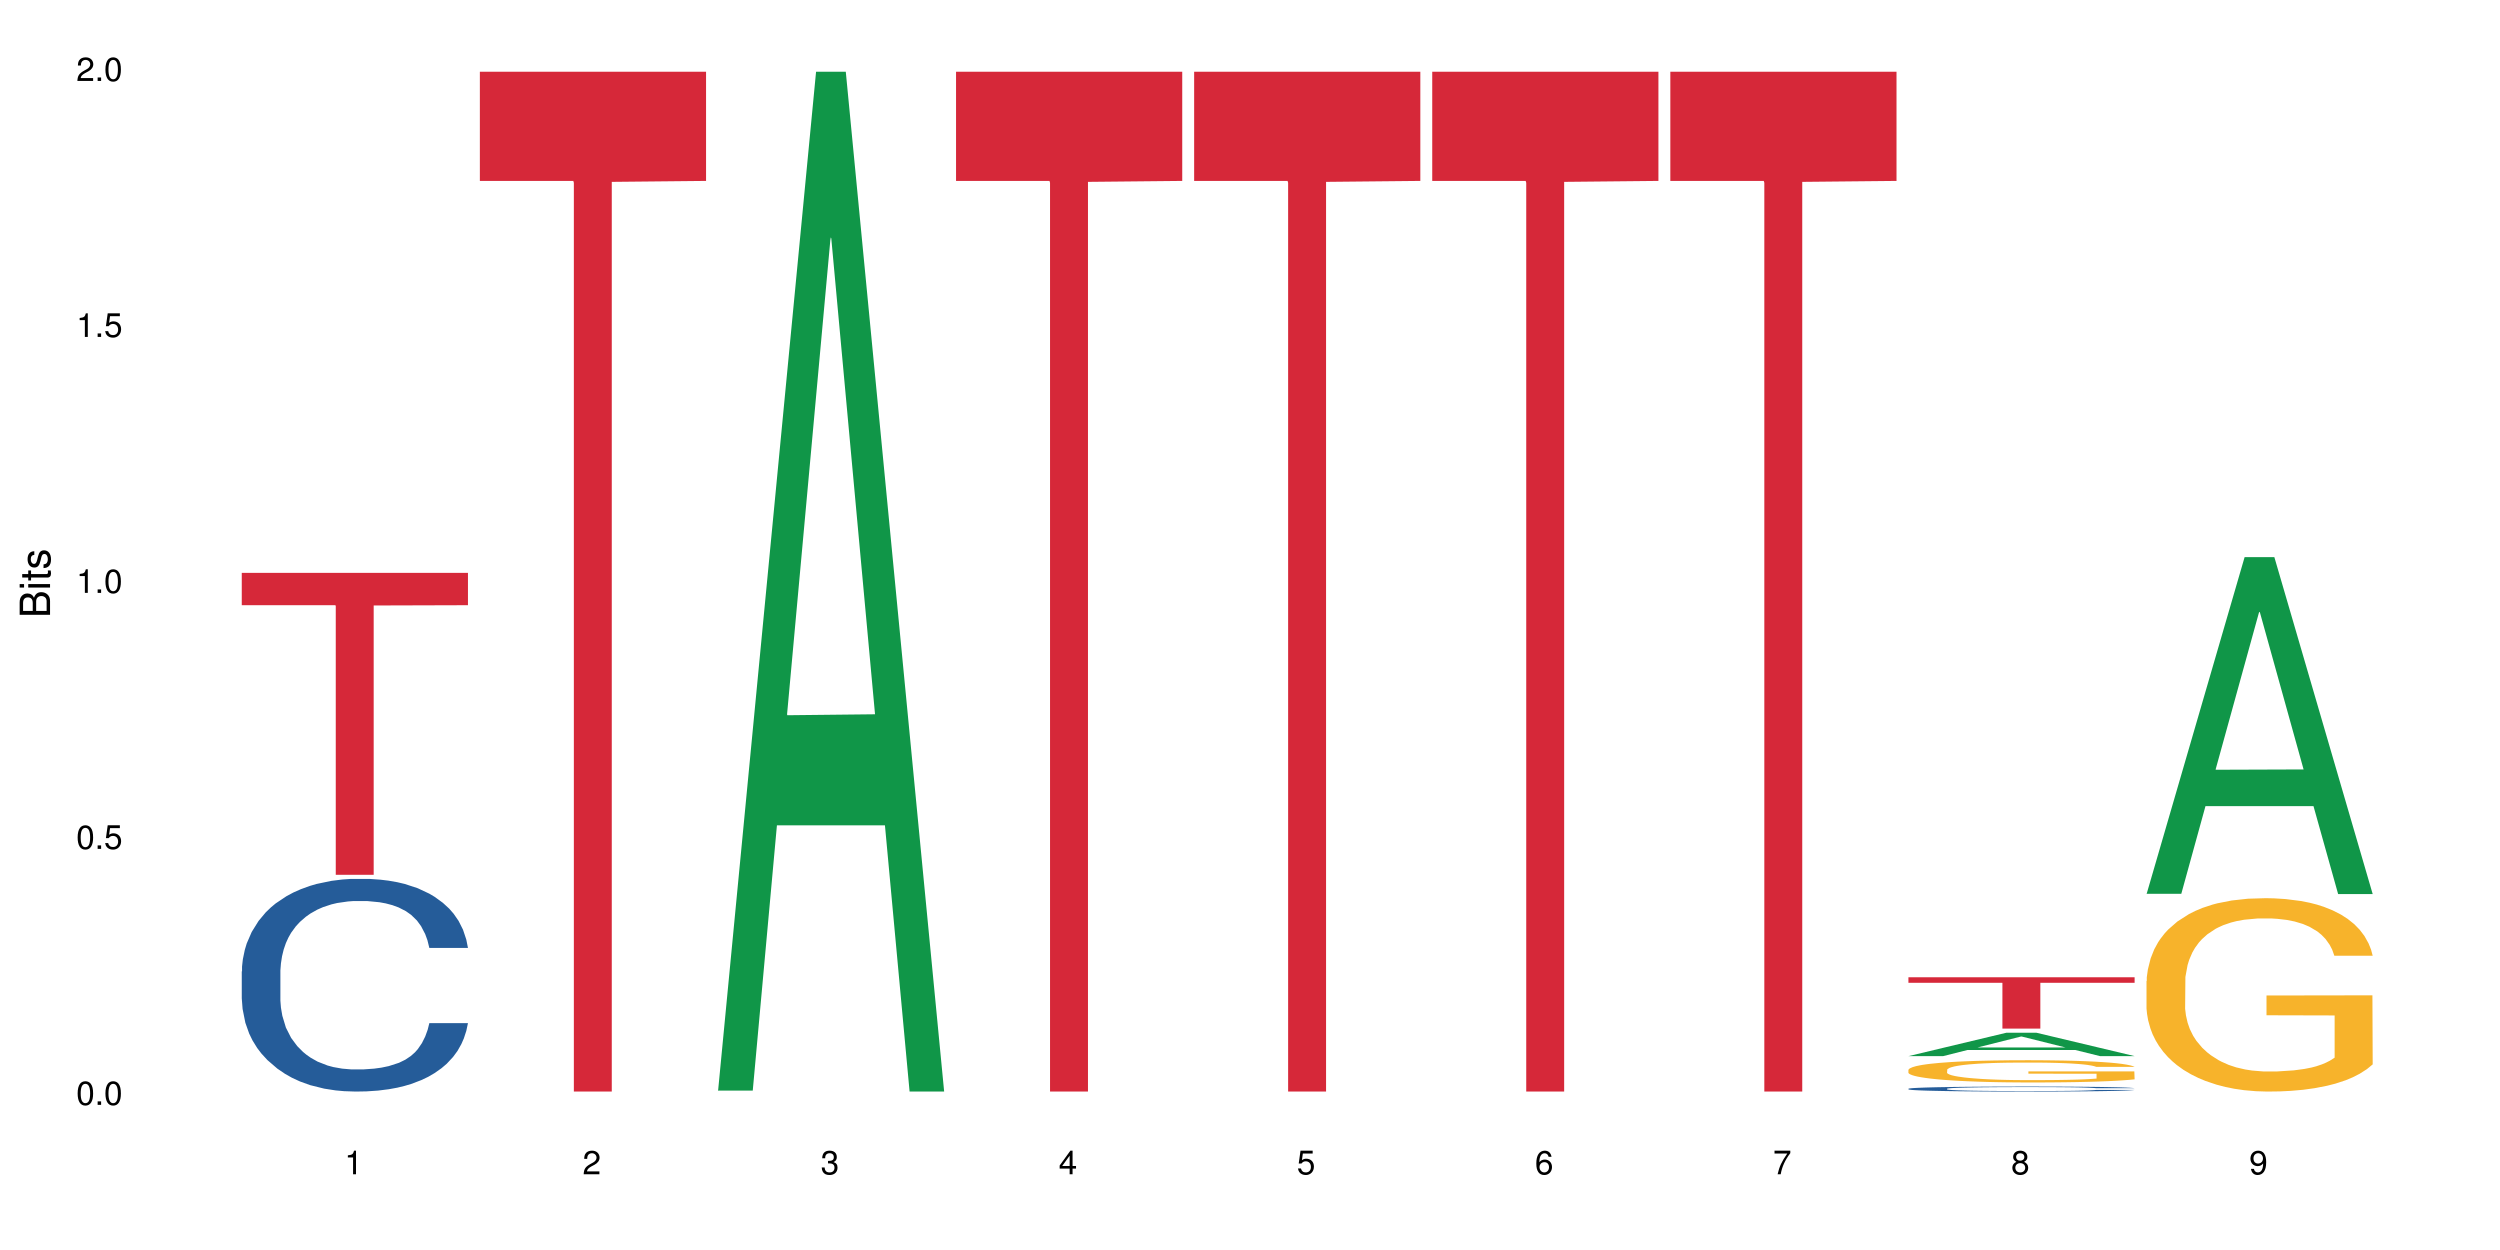 <?xml version="1.0" encoding="UTF-8"?>
<svg xmlns="http://www.w3.org/2000/svg" xmlns:xlink="http://www.w3.org/1999/xlink" width="720pt" height="360pt" viewBox="0 0 720 360" version="1.1">
<defs>
<g>
<symbol overflow="visible" id="glyph0-0">
<path style="stroke:none;" d=""/>
</symbol>
<symbol overflow="visible" id="glyph0-1">
<path style="stroke:none;" d="M 2.641 -6.797 C 2 -6.797 1.422 -6.531 1.078 -6.047 C 0.641 -5.453 0.406 -4.547 0.406 -3.297 C 0.406 -1 1.188 0.219 2.641 0.219 C 4.078 0.219 4.859 -1 4.859 -3.234 C 4.859 -4.562 4.656 -5.438 4.203 -6.047 C 3.844 -6.531 3.281 -6.797 2.641 -6.797 Z M 2.641 -6.047 C 3.547 -6.047 4 -5.125 4 -3.312 C 4 -1.375 3.562 -0.484 2.625 -0.484 C 1.734 -0.484 1.281 -1.422 1.281 -3.281 C 1.281 -5.141 1.734 -6.047 2.641 -6.047 Z M 2.641 -6.047 "/>
</symbol>
<symbol overflow="visible" id="glyph0-2">
<path style="stroke:none;" d="M 1.828 -1 L 0.828 -1 L 0.828 0 L 1.828 0 Z M 1.828 -1 "/>
</symbol>
<symbol overflow="visible" id="glyph0-3">
<path style="stroke:none;" d="M 4.562 -6.797 L 1.062 -6.797 L 0.547 -3.094 L 1.328 -3.094 C 1.719 -3.562 2.047 -3.734 2.578 -3.734 C 3.484 -3.734 4.062 -3.109 4.062 -2.094 C 4.062 -1.125 3.484 -0.531 2.578 -0.531 C 1.828 -0.531 1.375 -0.906 1.188 -1.672 L 0.328 -1.672 C 0.453 -1.109 0.547 -0.844 0.75 -0.594 C 1.125 -0.078 1.828 0.219 2.594 0.219 C 3.969 0.219 4.922 -0.781 4.922 -2.219 C 4.922 -3.562 4.031 -4.484 2.719 -4.484 C 2.25 -4.484 1.859 -4.359 1.469 -4.062 L 1.734 -5.969 L 4.562 -5.969 Z M 4.562 -6.797 "/>
</symbol>
<symbol overflow="visible" id="glyph0-4">
<path style="stroke:none;" d="M 2.484 -4.844 L 2.484 0 L 3.328 0 L 3.328 -6.797 L 2.766 -6.797 C 2.469 -5.75 2.281 -5.609 0.984 -5.453 L 0.984 -4.844 Z M 2.484 -4.844 "/>
</symbol>
<symbol overflow="visible" id="glyph0-5">
<path style="stroke:none;" d="M 4.859 -0.828 L 1.281 -0.828 C 1.359 -1.391 1.672 -1.75 2.5 -2.234 L 3.469 -2.75 C 4.406 -3.266 4.906 -3.969 4.906 -4.812 C 4.906 -5.375 4.672 -5.906 4.266 -6.266 C 3.859 -6.625 3.375 -6.797 2.719 -6.797 C 1.859 -6.797 1.219 -6.5 0.844 -5.922 C 0.609 -5.562 0.5 -5.125 0.484 -4.438 L 1.328 -4.438 C 1.359 -4.906 1.406 -5.188 1.531 -5.406 C 1.75 -5.812 2.188 -6.062 2.703 -6.062 C 3.469 -6.062 4.031 -5.516 4.031 -4.781 C 4.031 -4.25 3.719 -3.797 3.125 -3.438 L 2.234 -2.938 C 0.812 -2.141 0.406 -1.5 0.328 0 L 4.859 0 Z M 4.859 -0.828 "/>
</symbol>
<symbol overflow="visible" id="glyph0-6">
<path style="stroke:none;" d="M 2.125 -3.125 L 2.578 -3.125 C 3.516 -3.125 3.984 -2.703 3.984 -1.891 C 3.984 -1.031 3.469 -0.531 2.578 -0.531 C 1.656 -0.531 1.203 -0.984 1.156 -1.969 L 0.312 -1.969 C 0.344 -1.422 0.438 -1.078 0.609 -0.766 C 0.953 -0.109 1.625 0.219 2.547 0.219 C 3.953 0.219 4.859 -0.609 4.859 -1.906 C 4.859 -2.766 4.516 -3.25 3.703 -3.516 C 4.344 -3.766 4.656 -4.25 4.656 -4.938 C 4.656 -6.109 3.875 -6.797 2.578 -6.797 C 1.203 -6.797 0.484 -6.047 0.453 -4.609 L 1.297 -4.609 C 1.312 -5.016 1.344 -5.25 1.453 -5.453 C 1.641 -5.828 2.062 -6.062 2.594 -6.062 C 3.344 -6.062 3.797 -5.625 3.797 -4.906 C 3.797 -4.422 3.609 -4.141 3.25 -3.984 C 3.016 -3.891 2.719 -3.844 2.125 -3.844 Z M 2.125 -3.125 "/>
</symbol>
<symbol overflow="visible" id="glyph0-7">
<path style="stroke:none;" d="M 3.141 -1.625 L 3.141 0 L 3.984 0 L 3.984 -1.625 L 4.984 -1.625 L 4.984 -2.391 L 3.984 -2.391 L 3.984 -6.797 L 3.359 -6.797 L 0.266 -2.516 L 0.266 -1.625 Z M 3.141 -2.391 L 1 -2.391 L 3.141 -5.359 Z M 3.141 -2.391 "/>
</symbol>
<symbol overflow="visible" id="glyph0-8">
<path style="stroke:none;" d="M 4.781 -5.031 C 4.609 -6.141 3.891 -6.797 2.844 -6.797 C 2.094 -6.797 1.422 -6.438 1.031 -5.828 C 0.609 -5.172 0.406 -4.344 0.406 -3.094 C 0.406 -1.953 0.578 -1.234 0.984 -0.625 C 1.359 -0.078 1.953 0.219 2.703 0.219 C 3.984 0.219 4.922 -0.734 4.922 -2.078 C 4.922 -3.344 4.062 -4.234 2.844 -4.234 C 2.172 -4.234 1.641 -3.969 1.281 -3.469 C 1.281 -5.125 1.828 -6.047 2.797 -6.047 C 3.391 -6.047 3.797 -5.672 3.938 -5.031 Z M 2.734 -3.484 C 3.547 -3.484 4.062 -2.922 4.062 -2 C 4.062 -1.156 3.484 -0.531 2.703 -0.531 C 1.922 -0.531 1.328 -1.188 1.328 -2.047 C 1.328 -2.891 1.906 -3.484 2.734 -3.484 Z M 2.734 -3.484 "/>
</symbol>
<symbol overflow="visible" id="glyph0-9">
<path style="stroke:none;" d="M 4.984 -6.797 L 0.438 -6.797 L 0.438 -5.969 L 4.109 -5.969 C 2.5 -3.656 1.828 -2.234 1.328 0 L 2.219 0 C 2.594 -2.172 3.453 -4.047 4.984 -6.094 Z M 4.984 -6.797 "/>
</symbol>
<symbol overflow="visible" id="glyph0-10">
<path style="stroke:none;" d="M 3.75 -3.578 C 4.453 -4 4.688 -4.344 4.688 -4.984 C 4.688 -6.047 3.844 -6.797 2.641 -6.797 C 1.438 -6.797 0.594 -6.047 0.594 -4.984 C 0.594 -4.359 0.828 -4.016 1.516 -3.578 C 0.734 -3.203 0.359 -2.641 0.359 -1.891 C 0.359 -0.641 1.297 0.219 2.641 0.219 C 3.984 0.219 4.922 -0.641 4.922 -1.875 C 4.922 -2.641 4.531 -3.203 3.75 -3.578 Z M 2.641 -6.047 C 3.359 -6.047 3.812 -5.625 3.812 -4.969 C 3.812 -4.344 3.344 -3.922 2.641 -3.922 C 1.922 -3.922 1.453 -4.344 1.453 -4.984 C 1.453 -5.625 1.922 -6.047 2.641 -6.047 Z M 2.641 -3.203 C 3.484 -3.203 4.062 -2.672 4.062 -1.875 C 4.062 -1.062 3.484 -0.531 2.625 -0.531 C 1.797 -0.531 1.219 -1.078 1.219 -1.875 C 1.219 -2.672 1.797 -3.203 2.641 -3.203 Z M 2.641 -3.203 "/>
</symbol>
<symbol overflow="visible" id="glyph0-11">
<path style="stroke:none;" d="M 0.516 -1.547 C 0.672 -0.438 1.406 0.219 2.438 0.219 C 3.188 0.219 3.859 -0.141 4.266 -0.75 C 4.688 -1.406 4.891 -2.25 4.891 -3.484 C 4.891 -4.625 4.703 -5.359 4.312 -5.953 C 3.938 -6.5 3.344 -6.797 2.594 -6.797 C 1.297 -6.797 0.359 -5.844 0.359 -4.516 C 0.359 -3.25 1.234 -2.344 2.453 -2.344 C 3.094 -2.344 3.562 -2.578 4.016 -3.109 C 4 -1.453 3.469 -0.531 2.5 -0.531 C 1.906 -0.531 1.484 -0.906 1.359 -1.547 Z M 2.578 -6.062 C 3.375 -6.062 3.969 -5.406 3.969 -4.531 C 3.969 -3.688 3.375 -3.094 2.547 -3.094 C 1.734 -3.094 1.234 -3.672 1.234 -4.578 C 1.234 -5.438 1.797 -6.062 2.578 -6.062 Z M 2.578 -6.062 "/>
</symbol>
<symbol overflow="visible" id="glyph1-0">
<path style="stroke:none;" d=""/>
</symbol>
<symbol overflow="visible" id="glyph1-1">
<path style="stroke:none;" d="M 0 -0.953 L 0 -4.891 C 0 -5.719 -0.234 -6.344 -0.734 -6.797 C -1.188 -7.234 -1.812 -7.469 -2.5 -7.469 C -3.547 -7.469 -4.188 -7 -4.625 -5.875 C -4.984 -6.672 -5.641 -7.094 -6.531 -7.094 C -7.156 -7.094 -7.734 -6.859 -8.141 -6.391 C -8.562 -5.938 -8.75 -5.344 -8.75 -4.5 L -8.75 -0.953 Z M -4.984 -2.062 L -7.766 -2.062 L -7.766 -4.219 C -7.766 -4.844 -7.688 -5.203 -7.453 -5.5 C -7.219 -5.812 -6.859 -5.969 -6.375 -5.969 C -5.906 -5.969 -5.531 -5.812 -5.297 -5.5 C -5.062 -5.203 -4.984 -4.844 -4.984 -4.219 Z M -0.984 -2.062 L -4 -2.062 L -4 -4.781 C -4 -5.328 -3.859 -5.688 -3.578 -5.953 C -3.297 -6.219 -2.922 -6.359 -2.484 -6.359 C -2.062 -6.359 -1.688 -6.219 -1.406 -5.953 C -1.109 -5.688 -0.984 -5.328 -0.984 -4.781 Z M -0.984 -2.062 "/>
</symbol>
<symbol overflow="visible" id="glyph1-2">
<path style="stroke:none;" d="M -6.281 -1.797 L -6.281 -0.797 L 0 -0.797 L 0 -1.797 Z M -8.75 -1.797 L -8.75 -0.797 L -7.484 -0.797 L -7.484 -1.797 Z M -8.75 -1.797 "/>
</symbol>
<symbol overflow="visible" id="glyph1-3">
<path style="stroke:none;" d="M -6.281 -3.047 L -6.281 -2.016 L -8.016 -2.016 L -8.016 -1.016 L -6.281 -1.016 L -6.281 -0.172 L -5.469 -0.172 L -5.469 -1.016 L -0.719 -1.016 C -0.078 -1.016 0.281 -1.453 0.281 -2.234 C 0.281 -2.469 0.25 -2.719 0.188 -3.047 L -0.641 -3.047 C -0.609 -2.922 -0.594 -2.766 -0.594 -2.562 C -0.594 -2.141 -0.719 -2.016 -1.156 -2.016 L -5.469 -2.016 L -5.469 -3.047 Z M -6.281 -3.047 "/>
</symbol>
<symbol overflow="visible" id="glyph1-4">
<path style="stroke:none;" d="M -4.531 -5.25 C -5.766 -5.25 -6.469 -4.422 -6.469 -2.969 C -6.469 -1.516 -5.719 -0.562 -4.547 -0.562 C -3.562 -0.562 -3.094 -1.062 -2.734 -2.562 L -2.516 -3.484 C -2.344 -4.188 -2.094 -4.469 -1.625 -4.469 C -1.047 -4.469 -0.641 -3.875 -0.641 -3 C -0.641 -2.453 -0.797 -2 -1.062 -1.75 C -1.25 -1.594 -1.422 -1.531 -1.875 -1.469 L -1.875 -0.406 C -0.422 -0.453 0.281 -1.266 0.281 -2.922 C 0.281 -4.5 -0.5 -5.516 -1.719 -5.516 C -2.656 -5.516 -3.172 -4.984 -3.469 -3.734 L -3.703 -2.766 C -3.891 -1.953 -4.156 -1.609 -4.594 -1.609 C -5.172 -1.609 -5.547 -2.125 -5.547 -2.938 C -5.547 -3.75 -5.203 -4.172 -4.531 -4.203 Z M -4.531 -5.25 "/>
</symbol>
</g>
</defs>
<g id="surface37961">
<rect x="0" y="0" width="720" height="360" style="fill:rgb(100%,100%,100%);fill-opacity:1;stroke:none;"/>
<path style=" stroke:none;fill-rule:nonzero;fill:rgb(14.51%,36.078%,60%);fill-opacity:1;" d="M 69.629 279.773 L 69.707 279.719 L 69.707 278.375 L 69.945 276.246 L 70.504 273.559 L 71.059 271.711 L 72.488 268.41 L 74.477 265.219 L 76.539 262.754 L 78.051 261.301 L 79.402 260.18 L 82.5 258.109 L 84.484 257.043 L 86.629 256.094 L 89.25 255.141 L 91.156 254.582 L 95.449 253.688 L 98.625 253.293 L 101.09 253.125 L 106.41 253.125 L 109.59 253.352 L 111.891 253.629 L 114.434 254.078 L 116.578 254.582 L 120.312 255.812 L 123.648 257.379 L 125.16 258.277 L 127.543 260.012 L 129.371 261.691 L 130.641 263.148 L 132.07 265.219 L 133.34 267.738 L 134.293 270.594 L 134.773 273 L 123.648 273 L 123.094 270.762 L 122.457 269.023 L 121.266 266.73 L 120.074 265.105 L 118.406 263.484 L 116.898 262.418 L 114.832 261.355 L 113.004 260.684 L 111.098 260.18 L 109.27 259.844 L 105.773 259.508 L 101.723 259.508 L 100.215 259.621 L 97.117 260.066 L 95.449 260.461 L 93.066 261.242 L 91.395 261.973 L 89.41 263.09 L 88.059 264.043 L 86.391 265.5 L 85.199 266.785 L 83.848 268.633 L 83.055 270.031 L 82.34 271.602 L 81.703 273.449 L 81.227 275.406 L 80.91 277.477 L 80.75 279.492 L 80.75 288.172 L 80.91 290.188 L 81.309 292.539 L 82.34 295.953 L 83.848 298.918 L 85.598 301.27 L 87.266 302.949 L 88.219 303.734 L 89.488 304.629 L 91.477 305.75 L 94.336 306.867 L 96.004 307.316 L 98.547 307.766 L 101.168 307.988 L 104.664 307.988 L 107.762 307.766 L 109.828 307.484 L 111.973 307.035 L 114.91 306.086 L 116.738 305.191 L 118.328 304.125 L 119.52 303.062 L 120.312 302.168 L 121.504 300.43 L 122.457 298.527 L 123.172 296.566 L 123.648 294.664 L 134.773 294.664 L 134.293 296.902 L 133.578 299.086 L 132.863 300.711 L 131.754 302.672 L 130.48 304.406 L 128.656 306.363 L 127.145 307.652 L 125.16 309.051 L 123.332 310.117 L 121.348 311.066 L 118.406 312.188 L 116.5 312.746 L 114.434 313.25 L 111.973 313.699 L 108.875 314.09 L 105.535 314.316 L 102.438 314.371 L 99.102 314.258 L 96.641 314.035 L 93.383 313.531 L 89.332 312.523 L 86.391 311.461 L 84.086 310.395 L 82.102 309.277 L 79.879 307.766 L 77.016 305.301 L 75.27 303.398 L 74.078 301.832 L 72.727 299.648 L 71.773 297.688 L 70.66 294.555 L 69.867 290.578 L 69.629 287.5 Z M 69.629 279.773 "/>
<path style=" stroke:none;fill-rule:nonzero;fill:rgb(83.922%,15.686%,22.353%);fill-opacity:1;" d="M 69.629 164.988 L 134.773 164.988 L 134.773 174.297 L 107.621 174.379 L 107.621 251.945 L 96.699 251.945 L 96.699 174.461 L 96.543 174.297 L 69.629 174.297 Z M 69.629 164.988 "/>
<path style=" stroke:none;fill-rule:nonzero;fill:rgb(83.922%,15.686%,22.353%);fill-opacity:1;" d="M 138.199 20.664 L 203.344 20.664 L 203.344 52.102 L 176.191 52.379 L 176.191 314.371 L 165.27 314.371 L 165.27 52.652 L 165.113 52.102 L 138.199 52.102 Z M 138.199 20.664 "/>
<path style=" stroke:none;fill-rule:nonzero;fill:rgb(6.275%,58.824%,28.235%);fill-opacity:1;" d="M 206.77 314.094 L 206.84 313.82 L 235.027 20.664 L 243.586 20.664 L 271.914 314.371 L 261.961 314.371 L 254.863 237.703 L 223.754 237.703 L 216.793 314.094 L 206.77 314.094 L 226.746 205.988 L 252.008 205.711 L 239.41 68.648 L 239.273 68.375 L 239.133 69.199 L 226.676 205.711 L 226.746 205.988 Z M 206.77 314.094 "/>
<path style=" stroke:none;fill-rule:nonzero;fill:rgb(83.922%,15.686%,22.353%);fill-opacity:1;" d="M 275.34 20.664 L 340.484 20.664 L 340.484 52.102 L 313.336 52.379 L 313.336 314.371 L 302.41 314.371 L 302.41 52.652 L 302.254 52.102 L 275.34 52.102 Z M 275.34 20.664 "/>
<path style=" stroke:none;fill-rule:nonzero;fill:rgb(83.922%,15.686%,22.353%);fill-opacity:1;" d="M 343.914 20.664 L 409.055 20.664 L 409.055 52.102 L 381.906 52.379 L 381.906 314.371 L 370.98 314.371 L 370.98 52.652 L 370.824 52.102 L 343.914 52.102 Z M 343.914 20.664 "/>
<path style=" stroke:none;fill-rule:nonzero;fill:rgb(83.922%,15.686%,22.353%);fill-opacity:1;" d="M 412.484 20.664 L 477.625 20.664 L 477.625 52.102 L 450.477 52.379 L 450.477 314.371 L 439.555 314.371 L 439.555 52.652 L 439.395 52.102 L 412.484 52.102 Z M 412.484 20.664 "/>
<path style=" stroke:none;fill-rule:nonzero;fill:rgb(83.922%,15.686%,22.353%);fill-opacity:1;" d="M 481.055 20.664 L 546.195 20.664 L 546.195 52.102 L 519.047 52.379 L 519.047 314.371 L 508.125 314.371 L 508.125 52.652 L 507.965 52.102 L 481.055 52.102 Z M 481.055 20.664 "/>
<path style=" stroke:none;fill-rule:nonzero;fill:rgb(6.275%,58.824%,28.235%);fill-opacity:1;" d="M 549.625 304.16 L 549.695 304.152 L 577.879 297.418 L 586.441 297.418 L 614.766 304.164 L 604.812 304.164 L 597.715 302.406 L 566.605 302.406 L 559.645 304.16 L 549.625 304.16 L 569.598 301.676 L 594.863 301.668 L 582.266 298.523 L 582.125 298.516 L 581.988 298.535 L 569.527 301.668 L 569.598 301.676 Z M 549.625 304.16 "/>
<path style=" stroke:none;fill-rule:nonzero;fill:rgb(14.51%,36.078%,60%);fill-opacity:1;" d="M 549.625 313.559 L 549.703 313.555 L 549.703 313.523 L 549.941 313.473 L 550.496 313.41 L 551.055 313.367 L 552.484 313.289 L 554.469 313.215 L 556.535 313.156 L 558.047 313.121 L 559.395 313.098 L 562.492 313.047 L 564.48 313.023 L 566.625 313 L 569.246 312.977 L 571.152 312.965 L 575.441 312.941 L 578.621 312.934 L 581.082 312.93 L 586.406 312.93 L 589.582 312.934 L 591.887 312.941 L 594.43 312.953 L 596.574 312.965 L 600.309 312.992 L 603.645 313.031 L 605.152 313.051 L 607.539 313.094 L 609.363 313.133 L 610.637 313.164 L 612.066 313.215 L 613.336 313.273 L 614.289 313.34 L 614.766 313.398 L 603.645 313.398 L 603.09 313.344 L 602.453 313.305 L 601.262 313.25 L 600.07 313.211 L 598.402 313.172 L 596.891 313.148 L 594.828 313.125 L 593 313.109 L 591.094 313.098 L 589.266 313.09 L 585.77 313.082 L 580.211 313.082 L 577.109 313.094 L 575.441 313.102 L 573.059 313.121 L 571.391 313.137 L 569.406 313.164 L 568.055 313.188 L 566.387 313.223 L 565.195 313.25 L 563.844 313.293 L 563.051 313.328 L 562.336 313.363 L 561.699 313.406 L 561.223 313.453 L 560.906 313.504 L 560.746 313.551 L 560.746 313.754 L 560.906 313.801 L 561.301 313.855 L 562.336 313.938 L 563.844 314.008 L 565.594 314.062 L 567.262 314.102 L 568.215 314.121 L 569.484 314.141 L 571.469 314.168 L 574.332 314.195 L 576 314.203 L 578.539 314.215 L 581.164 314.219 L 584.656 314.219 L 587.758 314.215 L 589.82 314.207 L 591.965 314.199 L 594.906 314.176 L 596.734 314.156 L 598.32 314.129 L 599.512 314.105 L 600.309 314.082 L 601.5 314.043 L 602.453 313.996 L 603.168 313.953 L 603.645 313.906 L 614.766 313.906 L 614.289 313.961 L 613.574 314.012 L 612.859 314.051 L 611.746 314.094 L 610.477 314.137 L 608.648 314.184 L 607.141 314.211 L 605.152 314.246 L 603.328 314.27 L 601.34 314.293 L 598.402 314.32 L 596.496 314.332 L 594.43 314.344 L 591.965 314.355 L 588.867 314.363 L 585.531 314.371 L 582.434 314.371 L 579.098 314.367 L 576.633 314.363 L 573.379 314.352 L 569.324 314.328 L 566.387 314.301 L 564.082 314.277 L 562.098 314.25 L 559.871 314.215 L 557.012 314.156 L 555.266 314.113 L 554.074 314.074 L 552.723 314.023 L 551.77 313.977 L 550.656 313.906 L 549.863 313.812 L 549.625 313.738 Z M 549.625 313.559 "/>
<path style=" stroke:none;fill-rule:nonzero;fill:rgb(96.863%,70.196%,16.863%);fill-opacity:1;" d="M 549.625 308.09 L 549.703 308.082 L 549.703 307.965 L 550.02 307.703 L 550.816 307.34 L 551.848 307.043 L 552.961 306.809 L 553.676 306.684 L 554.867 306.508 L 555.898 306.379 L 558.523 306.117 L 561.859 305.871 L 563.684 305.766 L 565.75 305.668 L 568.691 305.555 L 570.039 305.516 L 574.172 305.422 L 578.859 305.363 L 584.023 305.344 L 586.406 305.352 L 589.664 305.375 L 594.113 305.438 L 596.652 305.496 L 598.641 305.555 L 600.707 305.633 L 603.246 305.75 L 605.629 305.891 L 607.539 306.027 L 609.445 306.203 L 611.031 306.391 L 612.383 306.598 L 613.574 306.844 L 614.289 307.047 L 614.766 307.25 L 603.723 307.25 L 603.09 307.047 L 602.375 306.891 L 601.184 306.695 L 599.988 306.555 L 598.797 306.445 L 596.574 306.293 L 594.668 306.199 L 592.285 306.117 L 589.98 306.062 L 587.359 306.027 L 585.77 306.02 L 581.559 306.02 L 577.746 306.059 L 575.523 306.105 L 573.934 306.152 L 571.707 306.238 L 570.359 306.309 L 569.562 306.355 L 567.18 306.539 L 565.594 306.703 L 564.719 306.812 L 563.605 306.988 L 562.812 307.148 L 561.938 307.379 L 561.461 307.555 L 560.824 307.953 L 560.746 309.008 L 560.984 309.23 L 561.461 309.469 L 562.098 309.68 L 563.051 309.902 L 564.004 310.07 L 565.672 310.301 L 567.102 310.453 L 568.215 310.551 L 570.359 310.711 L 571.23 310.762 L 573.297 310.867 L 575.441 310.949 L 578.062 311.02 L 580.051 311.055 L 583.227 311.082 L 587.281 311.082 L 592.047 311.047 L 595.066 311 L 597.129 310.953 L 598.48 310.914 L 600.148 310.852 L 601.34 310.793 L 602.453 310.727 L 603.805 310.629 L 603.805 309.23 L 584.18 309.223 L 584.18 308.566 L 614.688 308.562 L 614.766 310.852 L 613.098 311.008 L 611.031 311.16 L 609.047 311.277 L 606.98 311.375 L 604.043 311.488 L 601.66 311.559 L 598.004 311.641 L 594.668 311.691 L 591.172 311.727 L 588.074 311.746 L 584.418 311.75 L 581.164 311.738 L 577.668 311.703 L 574.887 311.656 L 572.344 311.598 L 569.801 311.523 L 566.625 311.398 L 564.559 311.301 L 562.414 311.176 L 560.27 311.031 L 558.363 310.875 L 557.09 310.75 L 555.82 310.609 L 554.469 310.434 L 553.199 310.234 L 552.246 310.055 L 551.371 309.848 L 550.738 309.656 L 550.102 309.395 L 549.781 309.184 L 549.625 309 Z M 549.625 308.09 "/>
<path style=" stroke:none;fill-rule:nonzero;fill:rgb(83.922%,15.686%,22.353%);fill-opacity:1;" d="M 549.625 281.457 L 614.766 281.457 L 614.766 283.039 L 587.617 283.055 L 587.617 296.242 L 576.695 296.242 L 576.695 283.066 L 576.535 283.039 L 549.625 283.039 Z M 549.625 281.457 "/>
<path style=" stroke:none;fill-rule:nonzero;fill:rgb(6.275%,58.824%,28.235%);fill-opacity:1;" d="M 618.195 257.406 L 618.266 257.316 L 646.449 160.453 L 655.012 160.453 L 683.336 257.496 L 673.383 257.496 L 666.285 232.168 L 635.176 232.168 L 628.215 257.406 L 618.195 257.406 L 638.168 221.688 L 663.434 221.598 L 650.836 176.309 L 650.695 176.219 L 650.559 176.492 L 638.098 221.598 L 638.168 221.688 Z M 618.195 257.406 "/>
<path style=" stroke:none;fill-rule:nonzero;fill:rgb(96.863%,70.196%,16.863%);fill-opacity:1;" d="M 618.195 282.531 L 618.273 282.48 L 618.273 281.465 L 618.594 279.176 L 619.387 276.02 L 620.418 273.426 L 621.531 271.391 L 622.246 270.324 L 623.438 268.797 L 624.473 267.68 L 627.094 265.391 L 630.43 263.254 L 632.258 262.34 L 634.32 261.473 L 637.262 260.508 L 638.613 260.152 L 642.742 259.34 L 647.43 258.828 L 652.594 258.676 L 654.977 258.727 L 658.234 258.93 L 662.684 259.492 L 665.223 260 L 667.211 260.508 L 669.277 261.168 L 671.816 262.188 L 674.203 263.406 L 676.109 264.629 L 678.016 266.152 L 679.602 267.781 L 680.953 269.562 L 682.145 271.699 L 682.859 273.477 L 683.336 275.258 L 672.293 275.258 L 671.66 273.477 L 670.945 272.105 L 669.754 270.426 L 668.562 269.207 L 667.371 268.238 L 665.145 266.918 L 663.238 266.102 L 660.855 265.391 L 658.551 264.934 L 655.93 264.629 L 654.34 264.527 L 650.129 264.527 L 646.316 264.883 L 644.094 265.289 L 642.504 265.695 L 640.281 266.457 L 638.93 267.07 L 638.133 267.477 L 635.75 269.055 L 634.164 270.477 L 633.289 271.441 L 632.176 272.969 L 631.383 274.344 L 630.508 276.375 L 630.031 277.902 L 629.395 281.363 L 629.316 290.516 L 629.555 292.449 L 630.031 294.535 L 630.668 296.367 L 631.621 298.297 L 632.574 299.773 L 634.242 301.758 L 635.672 303.078 L 636.785 303.945 L 638.93 305.316 L 639.805 305.773 L 641.867 306.691 L 644.012 307.402 L 646.637 308.012 L 648.621 308.316 L 651.797 308.574 L 655.852 308.574 L 660.617 308.266 L 663.637 307.859 L 665.699 307.453 L 667.051 307.098 L 668.719 306.539 L 669.91 306.031 L 671.023 305.469 L 672.375 304.605 L 672.375 292.449 L 652.754 292.398 L 652.754 286.703 L 683.258 286.652 L 683.336 306.539 L 681.668 307.91 L 679.602 309.234 L 677.617 310.25 L 675.551 311.117 L 672.613 312.082 L 670.23 312.691 L 666.574 313.402 L 663.238 313.863 L 659.742 314.168 L 656.645 314.32 L 652.992 314.371 L 649.734 314.27 L 646.238 313.965 L 643.457 313.559 L 640.914 313.047 L 638.375 312.387 L 635.195 311.32 L 633.129 310.453 L 630.984 309.387 L 628.84 308.113 L 626.934 306.742 L 625.664 305.672 L 624.391 304.453 L 623.039 302.926 L 621.77 301.199 L 620.816 299.621 L 619.941 297.84 L 619.309 296.164 L 618.672 293.875 L 618.355 292.043 L 618.195 290.465 Z M 618.195 282.531 "/>
<g style="fill:rgb(0%,0%,0%);fill-opacity:1;">
  <use xlink:href="#glyph0-1" x="21.957" y="318.198"/>
  <use xlink:href="#glyph0-2" x="27.291" y="318.198"/>
  <use xlink:href="#glyph0-1" x="29.958" y="318.198"/>
</g>
<g style="fill:rgb(0%,0%,0%);fill-opacity:1;">
  <use xlink:href="#glyph0-1" x="21.957" y="244.476"/>
  <use xlink:href="#glyph0-2" x="27.291" y="244.476"/>
  <use xlink:href="#glyph0-3" x="29.958" y="244.476"/>
</g>
<g style="fill:rgb(0%,0%,0%);fill-opacity:1;">
  <use xlink:href="#glyph0-4" x="21.957" y="170.753"/>
  <use xlink:href="#glyph0-2" x="27.291" y="170.753"/>
  <use xlink:href="#glyph0-1" x="29.958" y="170.753"/>
</g>
<g style="fill:rgb(0%,0%,0%);fill-opacity:1;">
  <use xlink:href="#glyph0-4" x="21.957" y="97.034"/>
  <use xlink:href="#glyph0-2" x="27.291" y="97.034"/>
  <use xlink:href="#glyph0-3" x="29.958" y="97.034"/>
</g>
<g style="fill:rgb(0%,0%,0%);fill-opacity:1;">
  <use xlink:href="#glyph0-5" x="21.957" y="23.312"/>
  <use xlink:href="#glyph0-2" x="27.291" y="23.312"/>
  <use xlink:href="#glyph0-1" x="29.958" y="23.312"/>
</g>
<g style="fill:rgb(0%,0%,0%);fill-opacity:1;">
  <use xlink:href="#glyph0-4" x="99.199" y="338.19"/>
</g>
<g style="fill:rgb(0%,0%,0%);fill-opacity:1;">
  <use xlink:href="#glyph0-5" x="167.77" y="338.19"/>
</g>
<g style="fill:rgb(0%,0%,0%);fill-opacity:1;">
  <use xlink:href="#glyph0-6" x="236.344" y="338.19"/>
</g>
<g style="fill:rgb(0%,0%,0%);fill-opacity:1;">
  <use xlink:href="#glyph0-7" x="304.914" y="338.19"/>
</g>
<g style="fill:rgb(0%,0%,0%);fill-opacity:1;">
  <use xlink:href="#glyph0-3" x="373.484" y="338.19"/>
</g>
<g style="fill:rgb(0%,0%,0%);fill-opacity:1;">
  <use xlink:href="#glyph0-8" x="442.055" y="338.19"/>
</g>
<g style="fill:rgb(0%,0%,0%);fill-opacity:1;">
  <use xlink:href="#glyph0-9" x="510.625" y="338.19"/>
</g>
<g style="fill:rgb(0%,0%,0%);fill-opacity:1;">
  <use xlink:href="#glyph0-10" x="579.195" y="338.19"/>
</g>
<g style="fill:rgb(0%,0%,0%);fill-opacity:1;">
  <use xlink:href="#glyph0-11" x="647.766" y="338.19"/>
</g>
<g style="fill:rgb(0%,0%,0%);fill-opacity:1;">
  <use xlink:href="#glyph1-1" x="14.412" y="178.016"/>
  <use xlink:href="#glyph1-2" x="14.412" y="170.012"/>
  <use xlink:href="#glyph1-3" x="14.412" y="167.348"/>
  <use xlink:href="#glyph1-4" x="14.412" y="164.012"/>
</g>
</g>
</svg>
